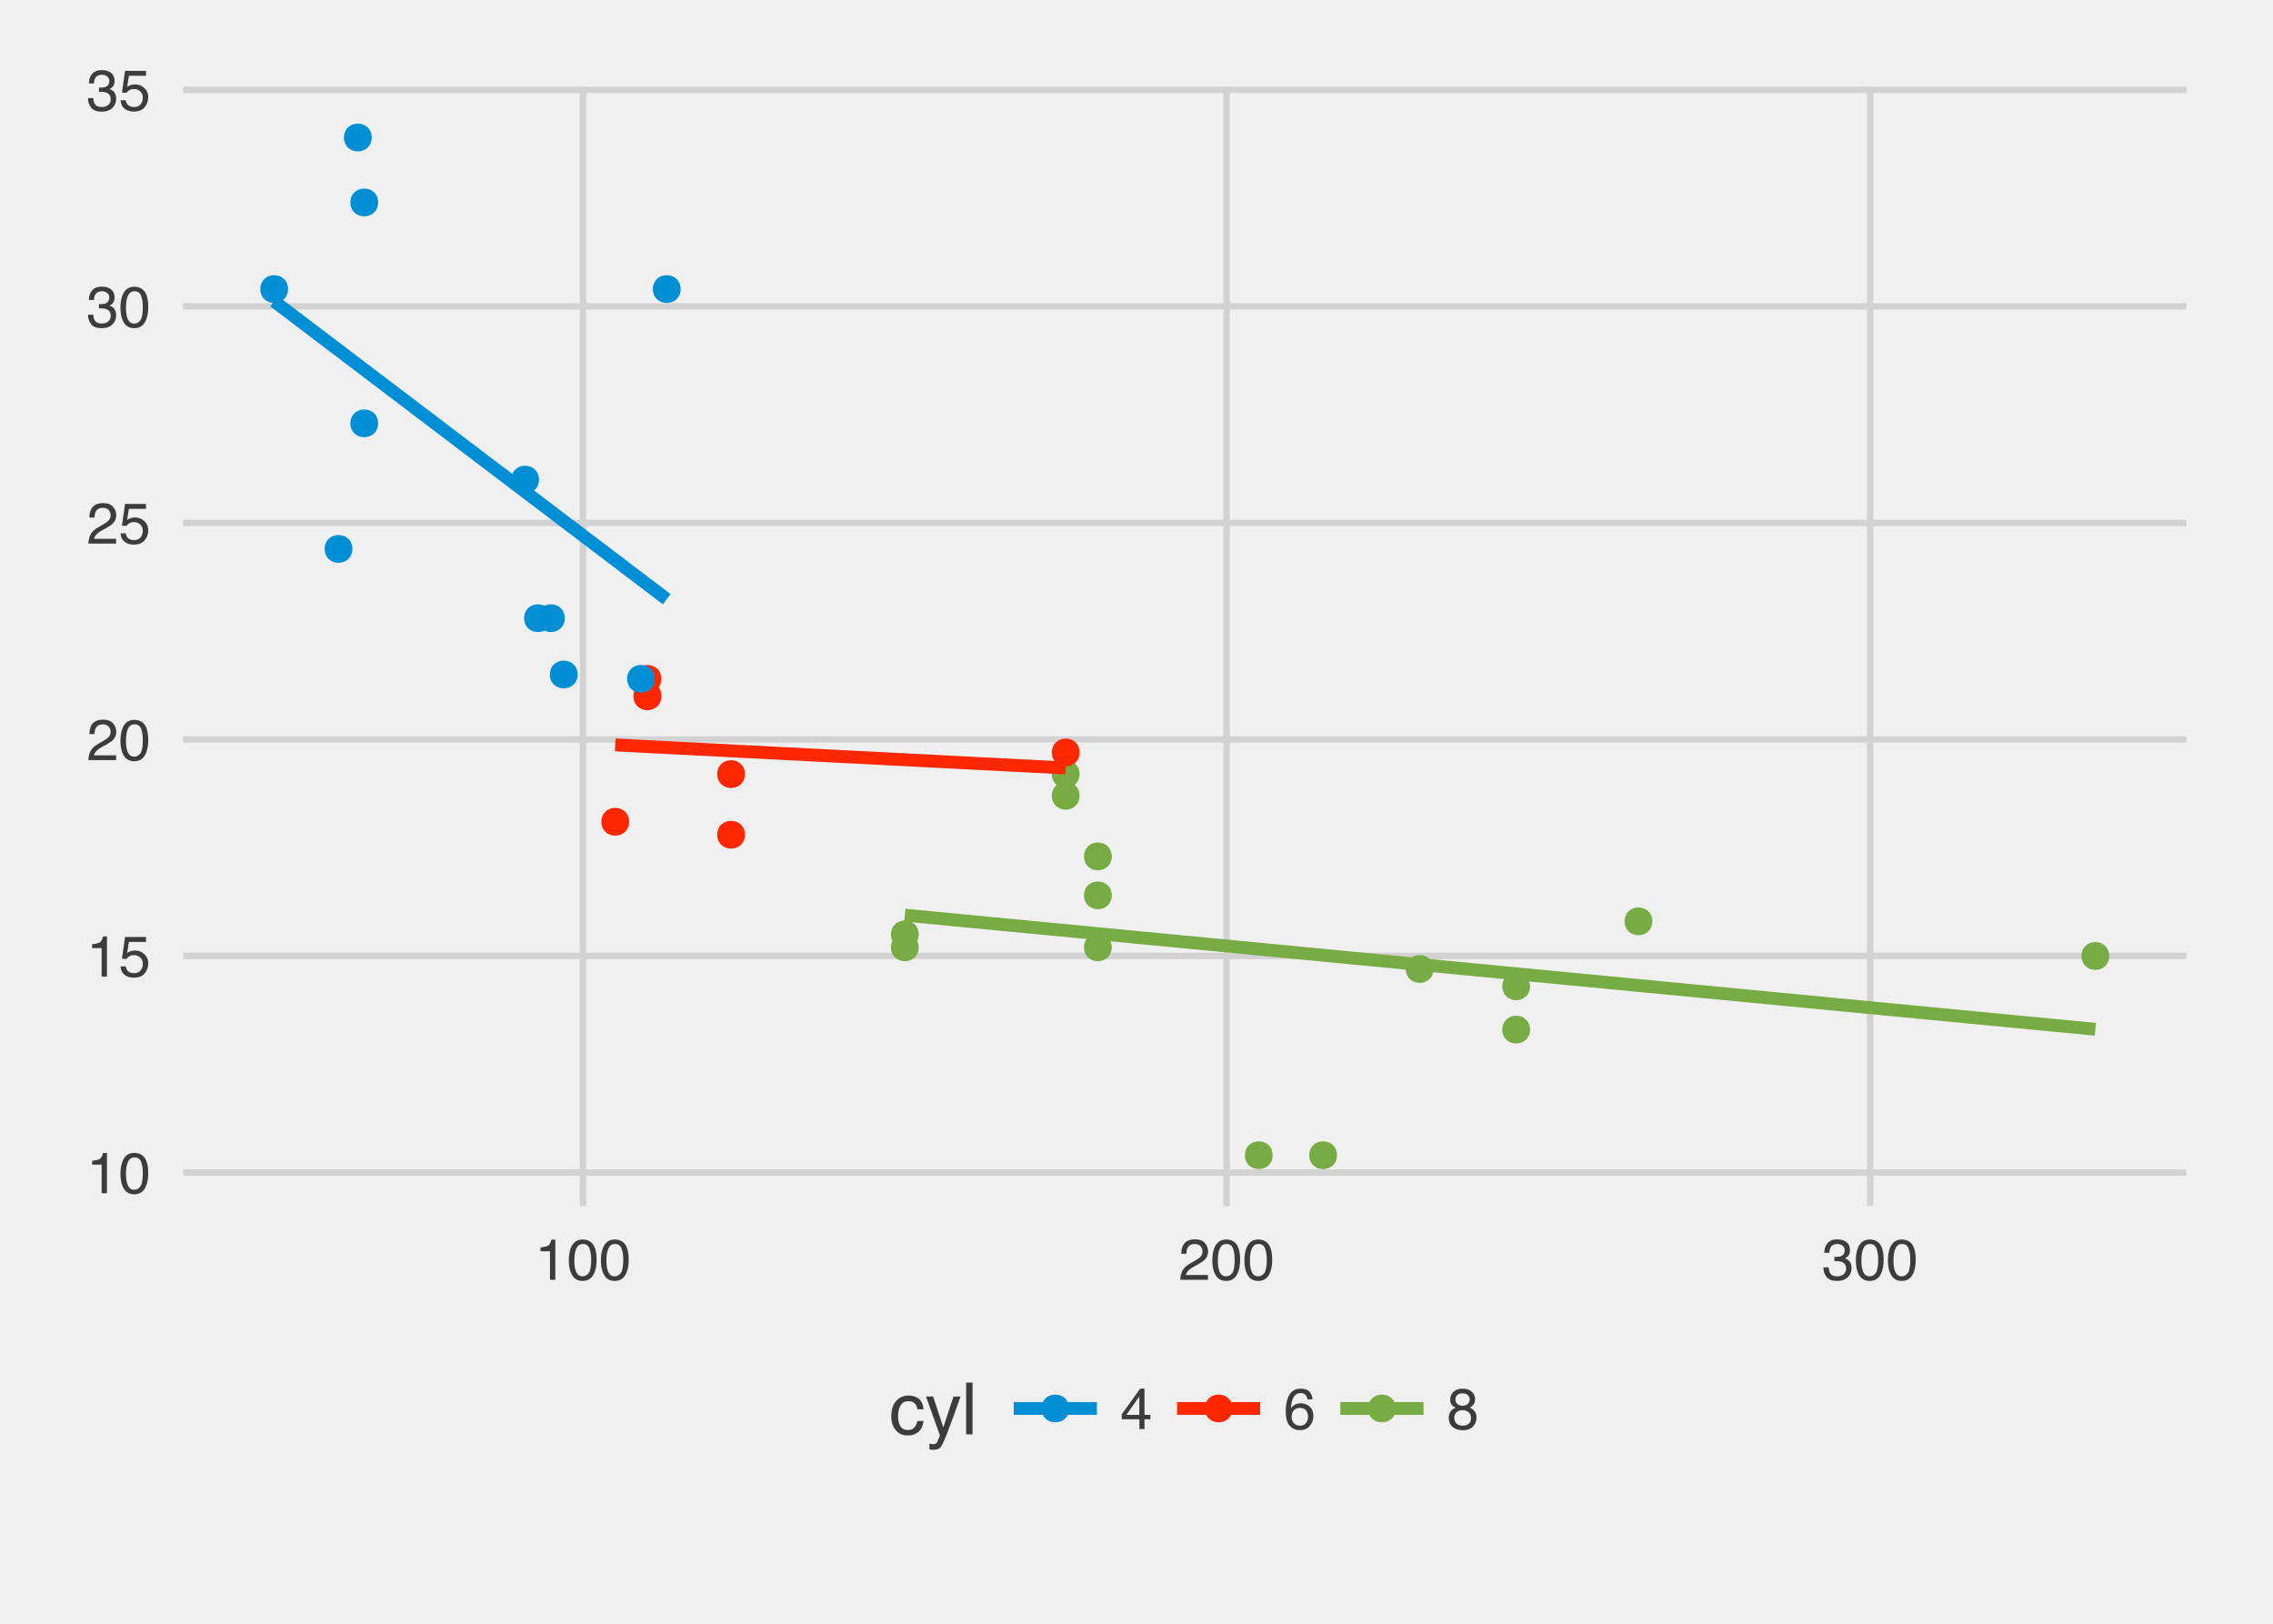 <?xml version="1.0" encoding="UTF-8"?>
<svg xmlns="http://www.w3.org/2000/svg" xmlns:xlink="http://www.w3.org/1999/xlink" width="378pt" height="270pt" viewBox="0 0 378 270" version="1.1">
<defs>
<g>
<symbol overflow="visible" id="glyph0-0">
<path style="stroke:none;" d="M 0.312 0 L 0.312 -6.875 L 5.766 -6.875 L 5.766 0 Z M 4.906 -0.859 L 4.906 -6.016 L 1.172 -6.016 L 1.172 -0.859 Z "/>
</symbol>
<symbol overflow="visible" id="glyph0-1">
<path style="stroke:none;" d="M 0.922 -4.75 L 0.922 -5.391 C 1.523 -5.453 1.945 -5.551 2.188 -5.688 C 2.426 -5.832 2.609 -6.164 2.734 -6.688 L 3.391 -6.688 L 3.391 0 L 2.5 0 L 2.5 -4.75 Z "/>
</symbol>
<symbol overflow="visible" id="glyph0-2">
<path style="stroke:none;" d="M 2.594 -6.703 C 3.457 -6.703 4.086 -6.348 4.484 -5.641 C 4.773 -5.086 4.922 -4.328 4.922 -3.359 C 4.922 -2.453 4.785 -1.695 4.516 -1.094 C 4.129 -0.238 3.488 0.188 2.594 0.188 C 1.781 0.188 1.18 -0.16 0.797 -0.859 C 0.461 -1.453 0.297 -2.238 0.297 -3.219 C 0.297 -3.977 0.395 -4.633 0.594 -5.188 C 0.957 -6.195 1.625 -6.703 2.594 -6.703 Z M 2.578 -0.578 C 3.016 -0.578 3.363 -0.77 3.625 -1.156 C 3.883 -1.551 4.016 -2.273 4.016 -3.328 C 4.016 -4.086 3.922 -4.711 3.734 -5.203 C 3.547 -5.703 3.18 -5.953 2.641 -5.953 C 2.148 -5.953 1.789 -5.719 1.562 -5.25 C 1.332 -4.781 1.219 -4.094 1.219 -3.188 C 1.219 -2.5 1.289 -1.945 1.438 -1.531 C 1.656 -0.895 2.035 -0.578 2.578 -0.578 Z "/>
</symbol>
<symbol overflow="visible" id="glyph0-3">
<path style="stroke:none;" d="M 1.188 -1.703 C 1.238 -1.223 1.461 -0.895 1.859 -0.719 C 2.055 -0.625 2.285 -0.578 2.547 -0.578 C 3.047 -0.578 3.414 -0.734 3.656 -1.047 C 3.895 -1.367 4.016 -1.723 4.016 -2.109 C 4.016 -2.578 3.867 -2.938 3.578 -3.188 C 3.297 -3.445 2.957 -3.578 2.562 -3.578 C 2.27 -3.578 2.02 -3.52 1.812 -3.406 C 1.602 -3.289 1.426 -3.133 1.281 -2.938 L 0.547 -2.984 L 1.062 -6.594 L 4.547 -6.594 L 4.547 -5.781 L 1.703 -5.781 L 1.406 -3.922 C 1.562 -4.035 1.711 -4.125 1.859 -4.188 C 2.109 -4.289 2.395 -4.344 2.719 -4.344 C 3.332 -4.344 3.852 -4.141 4.281 -3.734 C 4.707 -3.336 4.922 -2.836 4.922 -2.234 C 4.922 -1.598 4.723 -1.035 4.328 -0.547 C 3.941 -0.066 3.32 0.172 2.469 0.172 C 1.914 0.172 1.43 0.02 1.016 -0.281 C 0.598 -0.594 0.363 -1.066 0.312 -1.703 Z "/>
</symbol>
<symbol overflow="visible" id="glyph0-4">
<path style="stroke:none;" d="M 0.297 0 C 0.328 -0.57 0.445 -1.07 0.656 -1.5 C 0.863 -1.938 1.27 -2.328 1.875 -2.672 L 2.766 -3.188 C 3.172 -3.426 3.457 -3.629 3.625 -3.797 C 3.875 -4.055 4 -4.352 4 -4.688 C 4 -5.07 3.879 -5.379 3.641 -5.609 C 3.41 -5.836 3.102 -5.953 2.719 -5.953 C 2.133 -5.953 1.734 -5.734 1.516 -5.297 C 1.398 -5.066 1.336 -4.742 1.328 -4.328 L 0.469 -4.328 C 0.477 -4.91 0.582 -5.383 0.781 -5.75 C 1.145 -6.406 1.789 -6.734 2.719 -6.734 C 3.488 -6.734 4.051 -6.523 4.406 -6.109 C 4.758 -5.691 4.938 -5.227 4.938 -4.719 C 4.938 -4.188 4.75 -3.727 4.375 -3.344 C 4.156 -3.125 3.758 -2.852 3.188 -2.531 L 2.547 -2.188 C 2.242 -2.02 2.004 -1.859 1.828 -1.703 C 1.516 -1.43 1.316 -1.129 1.234 -0.797 L 4.906 -0.797 L 4.906 0 Z "/>
</symbol>
<symbol overflow="visible" id="glyph0-5">
<path style="stroke:none;" d="M 2.484 0.188 C 1.691 0.188 1.117 -0.031 0.766 -0.469 C 0.41 -0.906 0.234 -1.438 0.234 -2.062 L 1.109 -2.062 C 1.148 -1.625 1.234 -1.305 1.359 -1.109 C 1.578 -0.754 1.969 -0.578 2.531 -0.578 C 2.977 -0.578 3.336 -0.695 3.609 -0.938 C 3.879 -1.176 4.016 -1.484 4.016 -1.859 C 4.016 -2.316 3.867 -2.641 3.578 -2.828 C 3.297 -3.016 2.906 -3.109 2.406 -3.109 C 2.352 -3.109 2.297 -3.102 2.234 -3.094 C 2.18 -3.094 2.125 -3.094 2.062 -3.094 L 2.062 -3.844 C 2.145 -3.832 2.219 -3.82 2.281 -3.812 C 2.344 -3.812 2.406 -3.812 2.469 -3.812 C 2.789 -3.812 3.051 -3.863 3.25 -3.969 C 3.602 -4.145 3.781 -4.457 3.781 -4.906 C 3.781 -5.238 3.66 -5.492 3.422 -5.672 C 3.191 -5.859 2.914 -5.953 2.594 -5.953 C 2.031 -5.953 1.645 -5.766 1.438 -5.391 C 1.312 -5.18 1.242 -4.883 1.234 -4.5 L 0.391 -4.5 C 0.391 -5 0.492 -5.426 0.703 -5.781 C 1.047 -6.406 1.648 -6.719 2.516 -6.719 C 3.191 -6.719 3.719 -6.562 4.094 -6.25 C 4.469 -5.945 4.656 -5.508 4.656 -4.938 C 4.656 -4.52 4.547 -4.188 4.328 -3.938 C 4.191 -3.781 4.016 -3.656 3.797 -3.562 C 4.148 -3.469 4.426 -3.281 4.625 -3 C 4.82 -2.719 4.922 -2.379 4.922 -1.984 C 4.922 -1.348 4.707 -0.828 4.281 -0.422 C 3.863 -0.016 3.266 0.188 2.484 0.188 Z "/>
</symbol>
<symbol overflow="visible" id="glyph0-6">
<path style="stroke:none;" d="M 3.172 -2.375 L 3.172 -5.422 L 1.016 -2.375 Z M 3.188 0 L 3.188 -1.641 L 0.25 -1.641 L 0.25 -2.469 L 3.312 -6.734 L 4.031 -6.734 L 4.031 -2.375 L 5.016 -2.375 L 5.016 -1.641 L 4.031 -1.641 L 4.031 0 Z "/>
</symbol>
<symbol overflow="visible" id="glyph0-7">
<path style="stroke:none;" d="M 2.812 -6.734 C 3.562 -6.734 4.082 -6.535 4.375 -6.141 C 4.664 -5.754 4.812 -5.359 4.812 -4.953 L 3.984 -4.953 C 3.93 -5.211 3.852 -5.422 3.75 -5.578 C 3.539 -5.859 3.227 -6 2.812 -6 C 2.344 -6 1.969 -5.781 1.688 -5.344 C 1.414 -4.906 1.266 -4.281 1.234 -3.469 C 1.422 -3.75 1.664 -3.961 1.969 -4.109 C 2.227 -4.234 2.523 -4.297 2.859 -4.297 C 3.422 -4.297 3.91 -4.113 4.328 -3.75 C 4.742 -3.395 4.953 -2.863 4.953 -2.156 C 4.953 -1.539 4.754 -1 4.359 -0.531 C 3.961 -0.062 3.398 0.172 2.672 0.172 C 2.047 0.172 1.504 -0.062 1.047 -0.531 C 0.586 -1.008 0.359 -1.816 0.359 -2.953 C 0.359 -3.785 0.461 -4.488 0.672 -5.062 C 1.055 -6.176 1.77 -6.734 2.812 -6.734 Z M 2.75 -0.578 C 3.188 -0.578 3.516 -0.723 3.734 -1.016 C 3.961 -1.316 4.078 -1.672 4.078 -2.078 C 4.078 -2.422 3.977 -2.75 3.781 -3.062 C 3.582 -3.375 3.223 -3.531 2.703 -3.531 C 2.336 -3.531 2.02 -3.41 1.75 -3.172 C 1.477 -2.93 1.344 -2.566 1.344 -2.078 C 1.344 -1.648 1.461 -1.289 1.703 -1 C 1.953 -0.719 2.301 -0.578 2.75 -0.578 Z "/>
</symbol>
<symbol overflow="visible" id="glyph0-8">
<path style="stroke:none;" d="M 2.609 -3.891 C 2.984 -3.891 3.273 -3.992 3.484 -4.203 C 3.691 -4.41 3.797 -4.66 3.797 -4.953 C 3.797 -5.203 3.691 -5.43 3.484 -5.641 C 3.285 -5.848 2.984 -5.953 2.578 -5.953 C 2.172 -5.953 1.875 -5.848 1.688 -5.641 C 1.508 -5.43 1.422 -5.188 1.422 -4.906 C 1.422 -4.594 1.535 -4.344 1.766 -4.156 C 2.004 -3.977 2.285 -3.891 2.609 -3.891 Z M 2.656 -0.578 C 3.051 -0.578 3.375 -0.68 3.625 -0.891 C 3.883 -1.098 4.016 -1.414 4.016 -1.844 C 4.016 -2.27 3.879 -2.594 3.609 -2.812 C 3.348 -3.039 3.008 -3.156 2.594 -3.156 C 2.195 -3.156 1.867 -3.039 1.609 -2.812 C 1.359 -2.582 1.234 -2.266 1.234 -1.859 C 1.234 -1.516 1.348 -1.211 1.578 -0.953 C 1.816 -0.703 2.176 -0.578 2.656 -0.578 Z M 1.469 -3.578 C 1.227 -3.672 1.039 -3.785 0.906 -3.922 C 0.664 -4.172 0.547 -4.5 0.547 -4.906 C 0.547 -5.406 0.723 -5.832 1.078 -6.188 C 1.441 -6.551 1.957 -6.734 2.625 -6.734 C 3.27 -6.734 3.773 -6.562 4.141 -6.219 C 4.504 -5.875 4.688 -5.477 4.688 -5.031 C 4.688 -4.613 4.582 -4.273 4.375 -4.016 C 4.25 -3.867 4.062 -3.723 3.812 -3.578 C 4.094 -3.453 4.312 -3.305 4.469 -3.141 C 4.77 -2.828 4.922 -2.422 4.922 -1.922 C 4.922 -1.336 4.723 -0.836 4.328 -0.422 C 3.93 -0.016 3.367 0.188 2.641 0.188 C 1.984 0.188 1.43 0.008 0.984 -0.344 C 0.535 -0.695 0.312 -1.211 0.312 -1.891 C 0.312 -2.285 0.406 -2.625 0.594 -2.906 C 0.789 -3.195 1.082 -3.422 1.469 -3.578 Z "/>
</symbol>
<symbol overflow="visible" id="glyph1-0">
<path style="stroke:none;" d="M 0.391 0 L 0.391 -8.609 L 7.219 -8.609 L 7.219 0 Z M 6.141 -1.078 L 6.141 -7.531 L 1.469 -7.531 L 1.469 -1.078 Z "/>
</symbol>
<symbol overflow="visible" id="glyph1-1">
<path style="stroke:none;" d="M 3.188 -6.453 C 3.895 -6.453 4.469 -6.281 4.906 -5.938 C 5.352 -5.594 5.625 -5.004 5.719 -4.172 L 4.688 -4.172 C 4.625 -4.555 4.484 -4.875 4.266 -5.125 C 4.047 -5.383 3.688 -5.516 3.188 -5.516 C 2.52 -5.516 2.039 -5.188 1.75 -4.531 C 1.562 -4.102 1.469 -3.578 1.469 -2.953 C 1.469 -2.328 1.598 -1.797 1.859 -1.359 C 2.129 -0.93 2.551 -0.719 3.125 -0.719 C 3.562 -0.719 3.906 -0.852 4.156 -1.125 C 4.414 -1.395 4.594 -1.758 4.688 -2.219 L 5.719 -2.219 C 5.602 -1.383 5.312 -0.773 4.844 -0.391 C 4.375 -0.004 3.773 0.188 3.047 0.188 C 2.223 0.188 1.566 -0.113 1.078 -0.719 C 0.586 -1.32 0.344 -2.07 0.344 -2.969 C 0.344 -4.07 0.609 -4.926 1.141 -5.531 C 1.68 -6.145 2.363 -6.453 3.188 -6.453 Z M 3.031 -6.422 Z "/>
</symbol>
<symbol overflow="visible" id="glyph1-2">
<path style="stroke:none;" d="M 4.688 -6.281 L 5.859 -6.281 C 5.711 -5.875 5.383 -4.953 4.875 -3.516 C 4.488 -2.441 4.164 -1.566 3.906 -0.891 C 3.301 0.711 2.875 1.691 2.625 2.047 C 2.375 2.398 1.941 2.578 1.328 2.578 C 1.18 2.578 1.066 2.566 0.984 2.547 C 0.91 2.535 0.812 2.516 0.688 2.484 L 0.688 1.531 C 0.875 1.582 1.008 1.613 1.094 1.625 C 1.176 1.633 1.25 1.641 1.312 1.641 C 1.5 1.641 1.641 1.609 1.734 1.547 C 1.828 1.484 1.906 1.406 1.969 1.312 C 1.988 1.281 2.055 1.117 2.172 0.828 C 2.297 0.535 2.383 0.32 2.438 0.188 L 0.125 -6.281 L 1.312 -6.281 L 3 -1.172 Z M 3 -6.422 Z "/>
</symbol>
<symbol overflow="visible" id="glyph1-3">
<path style="stroke:none;" d="M 0.797 -8.609 L 1.859 -8.609 L 1.859 0 L 0.797 0 Z "/>
</symbol>
</g>
<clipPath id="clip1">
  <path d="M 30.449 14.398 L 364 14.398 L 364 201 L 30.449 201 Z "/>
</clipPath>
<clipPath id="clip2">
  <path d="M 30.449 194 L 364.598 194 L 364.598 196 L 30.449 196 Z "/>
</clipPath>
<clipPath id="clip3">
  <path d="M 30.449 158 L 364.598 158 L 364.598 160 L 30.449 160 Z "/>
</clipPath>
<clipPath id="clip4">
  <path d="M 30.449 122 L 364.598 122 L 364.598 124 L 30.449 124 Z "/>
</clipPath>
<clipPath id="clip5">
  <path d="M 30.449 86 L 364.598 86 L 364.598 88 L 30.449 88 Z "/>
</clipPath>
<clipPath id="clip6">
  <path d="M 30.449 50 L 364.598 50 L 364.598 52 L 30.449 52 Z "/>
</clipPath>
<clipPath id="clip7">
  <path d="M 30.449 14.398 L 364.598 14.398 L 364.598 16 L 30.449 16 Z "/>
</clipPath>
<clipPath id="clip8">
  <path d="M 96 14.398 L 98 14.398 L 98 201.551 L 96 201.551 Z "/>
</clipPath>
<clipPath id="clip9">
  <path d="M 203 14.398 L 205 14.398 L 205 201.551 L 203 201.551 Z "/>
</clipPath>
<clipPath id="clip10">
  <path d="M 310 14.398 L 312 14.398 L 312 201.551 L 310 201.551 Z "/>
</clipPath>
</defs>
<g id="surface66">
<rect x="0" y="0" width="378" height="270" style="fill:rgb(100%,100%,100%);fill-opacity:1;stroke:none;"/>
<rect x="0" y="0" width="378" height="270" style="fill:rgb(94.118%,94.118%,94.118%);fill-opacity:1;stroke:none;"/>
<g clip-path="url(#clip1)" clip-rule="nonzero">
<path style=" stroke:none;fill-rule:nonzero;fill:rgb(94.118%,94.118%,94.118%);fill-opacity:1;" d="M 30.449 200.555 L 363.598 200.555 L 363.598 14.402 L 30.449 14.402 Z "/>
</g>
<g clip-path="url(#clip2)" clip-rule="nonzero">
<path style="fill:none;stroke-width:1.067;stroke-linecap:butt;stroke-linejoin:round;stroke:rgb(82.353%,82.353%,82.353%);stroke-opacity:1;stroke-miterlimit:10;" d="M 30.449 194.973 L 363.602 194.973 "/>
</g>
<g clip-path="url(#clip3)" clip-rule="nonzero">
<path style="fill:none;stroke-width:1.067;stroke-linecap:butt;stroke-linejoin:round;stroke:rgb(82.353%,82.353%,82.353%);stroke-opacity:1;stroke-miterlimit:10;" d="M 30.449 158.965 L 363.602 158.965 "/>
</g>
<g clip-path="url(#clip4)" clip-rule="nonzero">
<path style="fill:none;stroke-width:1.067;stroke-linecap:butt;stroke-linejoin:round;stroke:rgb(82.353%,82.353%,82.353%);stroke-opacity:1;stroke-miterlimit:10;" d="M 30.449 122.961 L 363.602 122.961 "/>
</g>
<g clip-path="url(#clip5)" clip-rule="nonzero">
<path style="fill:none;stroke-width:1.067;stroke-linecap:butt;stroke-linejoin:round;stroke:rgb(82.353%,82.353%,82.353%);stroke-opacity:1;stroke-miterlimit:10;" d="M 30.449 86.953 L 363.602 86.953 "/>
</g>
<g clip-path="url(#clip6)" clip-rule="nonzero">
<path style="fill:none;stroke-width:1.067;stroke-linecap:butt;stroke-linejoin:round;stroke:rgb(82.353%,82.353%,82.353%);stroke-opacity:1;stroke-miterlimit:10;" d="M 30.449 50.945 L 363.602 50.945 "/>
</g>
<g clip-path="url(#clip7)" clip-rule="nonzero">
<path style="fill:none;stroke-width:1.067;stroke-linecap:butt;stroke-linejoin:round;stroke:rgb(82.353%,82.353%,82.353%);stroke-opacity:1;stroke-miterlimit:10;" d="M 30.449 14.941 L 363.602 14.941 "/>
</g>
<g clip-path="url(#clip8)" clip-rule="nonzero">
<path style="fill:none;stroke-width:1.067;stroke-linecap:butt;stroke-linejoin:round;stroke:rgb(82.353%,82.353%,82.353%);stroke-opacity:1;stroke-miterlimit:10;" d="M 96.965 200.555 L 96.965 14.398 "/>
</g>
<g clip-path="url(#clip9)" clip-rule="nonzero">
<path style="fill:none;stroke-width:1.067;stroke-linecap:butt;stroke-linejoin:round;stroke:rgb(82.353%,82.353%,82.353%);stroke-opacity:1;stroke-miterlimit:10;" d="M 203.98 200.555 L 203.98 14.398 "/>
</g>
<g clip-path="url(#clip10)" clip-rule="nonzero">
<path style="fill:none;stroke-width:1.067;stroke-linecap:butt;stroke-linejoin:round;stroke:rgb(82.353%,82.353%,82.353%);stroke-opacity:1;stroke-miterlimit:10;" d="M 311 200.555 L 311 14.398 "/>
</g>
<path style="fill-rule:nonzero;fill:rgb(100%,15.294%,0%);fill-opacity:1;stroke-width:0.709;stroke-linecap:round;stroke-linejoin:round;stroke:rgb(100%,15.294%,0%);stroke-opacity:1;stroke-miterlimit:10;" d="M 109.621 115.758 C 109.621 118.363 105.711 118.363 105.711 115.758 C 105.711 113.152 109.621 113.152 109.621 115.758 "/>
<path style="fill-rule:nonzero;fill:rgb(100%,15.294%,0%);fill-opacity:1;stroke-width:0.709;stroke-linecap:round;stroke-linejoin:round;stroke:rgb(100%,15.294%,0%);stroke-opacity:1;stroke-miterlimit:10;" d="M 109.621 115.758 C 109.621 118.363 105.711 118.363 105.711 115.758 C 105.711 113.152 109.621 113.152 109.621 115.758 "/>
<path style="fill-rule:nonzero;fill:rgb(0%,56.078%,83.529%);fill-opacity:1;stroke-width:0.709;stroke-linecap:round;stroke-linejoin:round;stroke:rgb(0%,56.078%,83.529%);stroke-opacity:1;stroke-miterlimit:10;" d="M 91.426 102.797 C 91.426 105.402 87.516 105.402 87.516 102.797 C 87.516 100.188 91.426 100.188 91.426 102.797 "/>
<path style="fill-rule:nonzero;fill:rgb(100%,15.294%,0%);fill-opacity:1;stroke-width:0.709;stroke-linecap:round;stroke-linejoin:round;stroke:rgb(100%,15.294%,0%);stroke-opacity:1;stroke-miterlimit:10;" d="M 109.621 112.879 C 109.621 115.484 105.711 115.484 105.711 112.879 C 105.711 110.27 109.621 110.27 109.621 112.879 "/>
<path style="fill-rule:nonzero;fill:rgb(46.667%,67.059%,26.275%);fill-opacity:1;stroke-width:0.709;stroke-linecap:round;stroke-linejoin:round;stroke:rgb(46.667%,67.059%,26.275%);stroke-opacity:1;stroke-miterlimit:10;" d="M 179.184 132.32 C 179.184 134.926 175.273 134.926 175.273 132.32 C 175.273 129.715 179.184 129.715 179.184 132.32 "/>
<path style="fill-rule:nonzero;fill:rgb(100%,15.294%,0%);fill-opacity:1;stroke-width:0.709;stroke-linecap:round;stroke-linejoin:round;stroke:rgb(100%,15.294%,0%);stroke-opacity:1;stroke-miterlimit:10;" d="M 104.27 136.641 C 104.27 139.25 100.359 139.25 100.359 136.641 C 100.359 134.035 104.27 134.035 104.27 136.641 "/>
<path style="fill-rule:nonzero;fill:rgb(46.667%,67.059%,26.275%);fill-opacity:1;stroke-width:0.709;stroke-linecap:round;stroke-linejoin:round;stroke:rgb(46.667%,67.059%,26.275%);stroke-opacity:1;stroke-miterlimit:10;" d="M 254.094 164.008 C 254.094 166.613 250.184 166.613 250.184 164.008 C 250.184 161.402 254.094 161.402 254.094 164.008 "/>
<path style="fill-rule:nonzero;fill:rgb(0%,56.078%,83.529%);fill-opacity:1;stroke-width:0.709;stroke-linecap:round;stroke-linejoin:round;stroke:rgb(0%,56.078%,83.529%);stroke-opacity:1;stroke-miterlimit:10;" d="M 58.25 91.273 C 58.25 93.879 54.34 93.879 54.34 91.273 C 54.34 88.668 58.25 88.668 58.25 91.273 "/>
<path style="fill-rule:nonzero;fill:rgb(0%,56.078%,83.529%);fill-opacity:1;stroke-width:0.709;stroke-linecap:round;stroke-linejoin:round;stroke:rgb(0%,56.078%,83.529%);stroke-opacity:1;stroke-miterlimit:10;" d="M 93.566 102.797 C 93.566 105.402 89.656 105.402 89.656 102.797 C 89.656 100.188 93.566 100.188 93.566 102.797 "/>
<path style="fill-rule:nonzero;fill:rgb(100%,15.294%,0%);fill-opacity:1;stroke-width:0.709;stroke-linecap:round;stroke-linejoin:round;stroke:rgb(100%,15.294%,0%);stroke-opacity:1;stroke-miterlimit:10;" d="M 123.531 128.719 C 123.531 131.328 119.621 131.328 119.621 128.719 C 119.621 126.113 123.531 126.113 123.531 128.719 "/>
<path style="fill-rule:nonzero;fill:rgb(100%,15.294%,0%);fill-opacity:1;stroke-width:0.709;stroke-linecap:round;stroke-linejoin:round;stroke:rgb(100%,15.294%,0%);stroke-opacity:1;stroke-miterlimit:10;" d="M 123.531 138.801 C 123.531 141.41 119.621 141.41 119.621 138.801 C 119.621 136.195 123.531 136.195 123.531 138.801 "/>
<path style="fill-rule:nonzero;fill:rgb(46.667%,67.059%,26.275%);fill-opacity:1;stroke-width:0.709;stroke-linecap:round;stroke-linejoin:round;stroke:rgb(46.667%,67.059%,26.275%);stroke-opacity:1;stroke-miterlimit:10;" d="M 184.531 148.883 C 184.531 151.492 180.625 151.492 180.625 148.883 C 180.625 146.277 184.531 146.277 184.531 148.883 "/>
<path style="fill-rule:nonzero;fill:rgb(46.667%,67.059%,26.275%);fill-opacity:1;stroke-width:0.709;stroke-linecap:round;stroke-linejoin:round;stroke:rgb(46.667%,67.059%,26.275%);stroke-opacity:1;stroke-miterlimit:10;" d="M 184.531 142.402 C 184.531 145.008 180.625 145.008 180.625 142.402 C 180.625 139.797 184.531 139.797 184.531 142.402 "/>
<path style="fill-rule:nonzero;fill:rgb(46.667%,67.059%,26.275%);fill-opacity:1;stroke-width:0.709;stroke-linecap:round;stroke-linejoin:round;stroke:rgb(46.667%,67.059%,26.275%);stroke-opacity:1;stroke-miterlimit:10;" d="M 184.531 157.527 C 184.531 160.133 180.625 160.133 180.625 157.527 C 180.625 154.918 184.531 154.918 184.531 157.527 "/>
<path style="fill-rule:nonzero;fill:rgb(46.667%,67.059%,26.275%);fill-opacity:1;stroke-width:0.709;stroke-linecap:round;stroke-linejoin:round;stroke:rgb(46.667%,67.059%,26.275%);stroke-opacity:1;stroke-miterlimit:10;" d="M 211.289 192.094 C 211.289 194.699 207.379 194.699 207.379 192.094 C 207.379 189.484 211.289 189.484 211.289 192.094 "/>
<path style="fill-rule:nonzero;fill:rgb(46.667%,67.059%,26.275%);fill-opacity:1;stroke-width:0.709;stroke-linecap:round;stroke-linejoin:round;stroke:rgb(46.667%,67.059%,26.275%);stroke-opacity:1;stroke-miterlimit:10;" d="M 221.988 192.094 C 221.988 194.699 218.078 194.699 218.078 192.094 C 218.078 189.484 221.988 189.484 221.988 192.094 "/>
<path style="fill-rule:nonzero;fill:rgb(46.667%,67.059%,26.275%);fill-opacity:1;stroke-width:0.709;stroke-linecap:round;stroke-linejoin:round;stroke:rgb(46.667%,67.059%,26.275%);stroke-opacity:1;stroke-miterlimit:10;" d="M 238.043 161.125 C 238.043 163.734 234.133 163.734 234.133 161.125 C 234.133 158.52 238.043 158.52 238.043 161.125 "/>
<path style="fill-rule:nonzero;fill:rgb(0%,56.078%,83.529%);fill-opacity:1;stroke-width:0.709;stroke-linecap:round;stroke-linejoin:round;stroke:rgb(0%,56.078%,83.529%);stroke-opacity:1;stroke-miterlimit:10;" d="M 62.531 33.664 C 62.531 36.27 58.621 36.27 58.621 33.664 C 58.621 31.059 62.531 31.059 62.531 33.664 "/>
<path style="fill-rule:nonzero;fill:rgb(0%,56.078%,83.529%);fill-opacity:1;stroke-width:0.709;stroke-linecap:round;stroke-linejoin:round;stroke:rgb(0%,56.078%,83.529%);stroke-opacity:1;stroke-miterlimit:10;" d="M 47.551 48.066 C 47.551 50.672 43.641 50.672 43.641 48.066 C 43.641 45.461 47.551 45.461 47.551 48.066 "/>
<path style="fill-rule:nonzero;fill:rgb(0%,56.078%,83.529%);fill-opacity:1;stroke-width:0.709;stroke-linecap:round;stroke-linejoin:round;stroke:rgb(0%,56.078%,83.529%);stroke-opacity:1;stroke-miterlimit:10;" d="M 61.461 22.863 C 61.461 25.469 57.551 25.469 57.551 22.863 C 57.551 20.254 61.461 20.254 61.461 22.863 "/>
<path style="fill-rule:nonzero;fill:rgb(0%,56.078%,83.529%);fill-opacity:1;stroke-width:0.709;stroke-linecap:round;stroke-linejoin:round;stroke:rgb(0%,56.078%,83.529%);stroke-opacity:1;stroke-miterlimit:10;" d="M 95.707 112.156 C 95.707 114.766 91.797 114.766 91.797 112.156 C 91.797 109.551 95.707 109.551 95.707 112.156 "/>
<path style="fill-rule:nonzero;fill:rgb(46.667%,67.059%,26.275%);fill-opacity:1;stroke-width:0.709;stroke-linecap:round;stroke-linejoin:round;stroke:rgb(46.667%,67.059%,26.275%);stroke-opacity:1;stroke-miterlimit:10;" d="M 152.426 155.367 C 152.426 157.973 148.52 157.973 148.52 155.367 C 148.52 152.758 152.426 152.758 152.426 155.367 "/>
<path style="fill-rule:nonzero;fill:rgb(46.667%,67.059%,26.275%);fill-opacity:1;stroke-width:0.709;stroke-linecap:round;stroke-linejoin:round;stroke:rgb(46.667%,67.059%,26.275%);stroke-opacity:1;stroke-miterlimit:10;" d="M 152.426 157.527 C 152.426 160.133 148.52 160.133 148.52 157.527 C 148.52 154.918 152.426 154.918 152.426 157.527 "/>
<path style="fill-rule:nonzero;fill:rgb(46.667%,67.059%,26.275%);fill-opacity:1;stroke-width:0.709;stroke-linecap:round;stroke-linejoin:round;stroke:rgb(46.667%,67.059%,26.275%);stroke-opacity:1;stroke-miterlimit:10;" d="M 254.094 171.207 C 254.094 173.816 250.184 173.816 250.184 171.207 C 250.184 168.602 254.094 168.602 254.094 171.207 "/>
<path style="fill-rule:nonzero;fill:rgb(46.667%,67.059%,26.275%);fill-opacity:1;stroke-width:0.709;stroke-linecap:round;stroke-linejoin:round;stroke:rgb(46.667%,67.059%,26.275%);stroke-opacity:1;stroke-miterlimit:10;" d="M 179.184 128.719 C 179.184 131.328 175.273 131.328 175.273 128.719 C 175.273 126.113 179.184 126.113 179.184 128.719 "/>
<path style="fill-rule:nonzero;fill:rgb(0%,56.078%,83.529%);fill-opacity:1;stroke-width:0.709;stroke-linecap:round;stroke-linejoin:round;stroke:rgb(0%,56.078%,83.529%);stroke-opacity:1;stroke-miterlimit:10;" d="M 62.531 70.391 C 62.531 72.996 58.621 72.996 58.621 70.391 C 58.621 67.785 62.531 67.785 62.531 70.391 "/>
<path style="fill-rule:nonzero;fill:rgb(0%,56.078%,83.529%);fill-opacity:1;stroke-width:0.709;stroke-linecap:round;stroke-linejoin:round;stroke:rgb(0%,56.078%,83.529%);stroke-opacity:1;stroke-miterlimit:10;" d="M 89.285 79.75 C 89.285 82.359 85.375 82.359 85.375 79.75 C 85.375 77.145 89.285 77.145 89.285 79.75 "/>
<path style="fill-rule:nonzero;fill:rgb(0%,56.078%,83.529%);fill-opacity:1;stroke-width:0.709;stroke-linecap:round;stroke-linejoin:round;stroke:rgb(0%,56.078%,83.529%);stroke-opacity:1;stroke-miterlimit:10;" d="M 112.832 48.066 C 112.832 50.672 108.922 50.672 108.922 48.066 C 108.922 45.461 112.832 45.461 112.832 48.066 "/>
<path style="fill-rule:nonzero;fill:rgb(46.667%,67.059%,26.275%);fill-opacity:1;stroke-width:0.709;stroke-linecap:round;stroke-linejoin:round;stroke:rgb(46.667%,67.059%,26.275%);stroke-opacity:1;stroke-miterlimit:10;" d="M 274.43 153.203 C 274.43 155.812 270.52 155.812 270.52 153.203 C 270.52 150.598 274.43 150.598 274.43 153.203 "/>
<path style="fill-rule:nonzero;fill:rgb(100%,15.294%,0%);fill-opacity:1;stroke-width:0.709;stroke-linecap:round;stroke-linejoin:round;stroke:rgb(100%,15.294%,0%);stroke-opacity:1;stroke-miterlimit:10;" d="M 179.184 125.121 C 179.184 127.727 175.273 127.727 175.273 125.121 C 175.273 122.512 179.184 122.512 179.184 125.121 "/>
<path style="fill-rule:nonzero;fill:rgb(46.667%,67.059%,26.275%);fill-opacity:1;stroke-width:0.709;stroke-linecap:round;stroke-linejoin:round;stroke:rgb(46.667%,67.059%,26.275%);stroke-opacity:1;stroke-miterlimit:10;" d="M 350.41 158.965 C 350.41 161.574 346.504 161.574 346.504 158.965 C 346.504 156.359 350.41 156.359 350.41 158.965 "/>
<path style="fill-rule:nonzero;fill:rgb(0%,56.078%,83.529%);fill-opacity:1;stroke-width:0.709;stroke-linecap:round;stroke-linejoin:round;stroke:rgb(0%,56.078%,83.529%);stroke-opacity:1;stroke-miterlimit:10;" d="M 108.551 112.879 C 108.551 115.484 104.641 115.484 104.641 112.879 C 104.641 110.27 108.551 110.27 108.551 112.879 "/>
<path style="fill:none;stroke-width:2.134;stroke-linecap:butt;stroke-linejoin:round;stroke:rgb(0%,56.078%,83.529%);stroke-opacity:1;stroke-miterlimit:1;" d="M 45.594 50.094 L 46.422 50.719 L 47.246 51.348 L 48.074 51.973 L 48.898 52.602 L 49.727 53.227 L 50.551 53.855 L 51.379 54.48 L 52.203 55.109 L 53.031 55.734 L 53.859 56.363 L 54.684 56.988 L 55.512 57.617 L 56.336 58.242 L 57.164 58.871 L 57.988 59.5 L 58.816 60.125 L 59.641 60.754 L 60.469 61.379 L 61.293 62.008 L 62.121 62.633 L 62.949 63.262 L 63.773 63.887 L 64.602 64.516 L 65.426 65.141 L 66.254 65.77 L 67.078 66.395 L 67.906 67.023 L 68.73 67.652 L 69.559 68.277 L 70.383 68.906 L 71.211 69.531 L 72.039 70.16 L 72.863 70.785 L 73.691 71.414 L 74.516 72.039 L 75.344 72.668 L 76.168 73.293 L 76.996 73.922 L 77.82 74.547 L 78.648 75.176 L 79.473 75.801 L 81.129 77.059 L 81.953 77.684 L 82.781 78.312 L 83.605 78.938 L 84.434 79.566 L 85.258 80.191 L 86.086 80.82 L 86.91 81.445 L 87.738 82.074 L 88.562 82.699 L 89.391 83.328 L 90.219 83.953 L 91.043 84.582 L 91.871 85.207 L 92.695 85.836 L 93.523 86.465 L 94.348 87.09 L 95.176 87.719 L 96 88.344 L 96.828 88.973 L 97.652 89.598 L 98.48 90.227 L 99.309 90.852 L 100.133 91.48 L 100.961 92.105 L 101.785 92.734 L 102.613 93.359 L 103.438 93.988 L 104.266 94.617 L 105.09 95.242 L 105.918 95.871 L 106.742 96.496 L 107.57 97.125 L 108.395 97.75 L 109.223 98.379 L 110.051 99.004 L 110.875 99.633 "/>
<path style="fill:none;stroke-width:2.134;stroke-linecap:butt;stroke-linejoin:round;stroke:rgb(100%,15.294%,0%);stroke-opacity:1;stroke-miterlimit:1;" d="M 102.312 123.863 L 103.262 123.91 L 104.211 123.961 L 105.16 124.008 L 106.105 124.059 L 107.055 124.105 L 108.004 124.156 L 108.953 124.203 L 109.898 124.254 L 111.797 124.348 L 112.746 124.398 L 113.691 124.445 L 114.641 124.496 L 115.59 124.543 L 116.539 124.594 L 117.484 124.641 L 118.434 124.688 L 119.383 124.738 L 120.332 124.785 L 121.281 124.836 L 122.227 124.883 L 123.176 124.934 L 124.125 124.98 L 125.074 125.031 L 126.02 125.078 L 126.969 125.125 L 127.918 125.176 L 128.867 125.223 L 129.812 125.273 L 130.762 125.32 L 131.711 125.371 L 132.66 125.418 L 133.605 125.465 L 134.555 125.516 L 135.504 125.562 L 136.453 125.613 L 137.398 125.66 L 138.348 125.711 L 139.297 125.758 L 140.246 125.809 L 141.191 125.855 L 142.141 125.902 L 143.09 125.953 L 144.039 126 L 144.984 126.051 L 145.934 126.098 L 146.883 126.148 L 147.832 126.195 L 148.777 126.242 L 149.727 126.293 L 150.676 126.34 L 151.625 126.391 L 152.57 126.438 L 153.52 126.488 L 155.418 126.582 L 156.363 126.633 L 157.312 126.68 L 158.262 126.73 L 159.211 126.777 L 160.16 126.828 L 161.105 126.875 L 162.055 126.926 L 163.953 127.02 L 164.898 127.07 L 165.848 127.117 L 166.797 127.168 L 167.746 127.215 L 168.691 127.266 L 170.59 127.359 L 171.539 127.41 L 172.484 127.457 L 173.434 127.508 L 174.383 127.555 L 175.332 127.605 L 176.277 127.652 L 177.227 127.703 "/>
<path style="fill:none;stroke-width:2.134;stroke-linecap:butt;stroke-linejoin:round;stroke:rgb(46.667%,67.059%,26.275%);stroke-opacity:1;stroke-miterlimit:1;" d="M 150.473 152.172 L 152.98 152.41 L 155.484 152.652 L 157.992 152.891 L 160.496 153.133 L 163.004 153.371 L 165.508 153.613 L 168.016 153.852 L 170.52 154.094 L 173.027 154.332 L 175.535 154.574 L 178.039 154.812 L 180.547 155.055 L 183.051 155.293 L 185.559 155.535 L 188.062 155.773 L 190.57 156.016 L 193.078 156.254 L 195.582 156.496 L 198.09 156.734 L 200.594 156.977 L 203.102 157.215 L 205.605 157.457 L 208.113 157.695 L 210.621 157.938 L 213.125 158.176 L 215.633 158.418 L 218.137 158.656 L 220.645 158.898 L 223.148 159.137 L 225.656 159.379 L 228.164 159.617 L 230.668 159.859 L 233.176 160.098 L 235.68 160.34 L 238.188 160.578 L 240.691 160.82 L 243.199 161.059 L 245.707 161.301 L 248.211 161.539 L 250.719 161.781 L 253.223 162.02 L 255.73 162.262 L 258.234 162.5 L 260.742 162.742 L 263.25 162.98 L 265.754 163.223 L 268.262 163.461 L 270.766 163.703 L 273.273 163.941 L 275.777 164.184 L 278.285 164.422 L 280.793 164.664 L 283.297 164.902 L 285.805 165.145 L 288.309 165.383 L 290.816 165.625 L 293.32 165.863 L 295.828 166.105 L 298.336 166.344 L 300.84 166.586 L 303.348 166.824 L 305.852 167.066 L 308.359 167.305 L 310.863 167.547 L 313.371 167.785 L 315.879 168.027 L 318.383 168.266 L 320.891 168.508 L 323.395 168.746 L 325.902 168.988 L 328.406 169.227 L 330.914 169.469 L 333.422 169.707 L 335.926 169.949 L 338.434 170.188 L 340.938 170.43 L 343.445 170.668 L 345.949 170.906 L 348.457 171.148 "/>
<g style="fill:rgb(23.529%,23.529%,23.529%);fill-opacity:1;">
  <use xlink:href="#glyph0-1" x="14.398" y="198.41"/>
  <use xlink:href="#glyph0-2" x="19.734" y="198.41"/>
</g>
<g style="fill:rgb(23.529%,23.529%,23.529%);fill-opacity:1;">
  <use xlink:href="#glyph0-1" x="14.398" y="162.402"/>
  <use xlink:href="#glyph0-3" x="19.734" y="162.402"/>
</g>
<g style="fill:rgb(23.529%,23.529%,23.529%);fill-opacity:1;">
  <use xlink:href="#glyph0-4" x="14.398" y="126.398"/>
  <use xlink:href="#glyph0-2" x="19.734" y="126.398"/>
</g>
<g style="fill:rgb(23.529%,23.529%,23.529%);fill-opacity:1;">
  <use xlink:href="#glyph0-4" x="14.398" y="90.391"/>
  <use xlink:href="#glyph0-3" x="19.734" y="90.391"/>
</g>
<g style="fill:rgb(23.529%,23.529%,23.529%);fill-opacity:1;">
  <use xlink:href="#glyph0-5" x="14.398" y="54.383"/>
  <use xlink:href="#glyph0-2" x="19.734" y="54.383"/>
</g>
<g style="fill:rgb(23.529%,23.529%,23.529%);fill-opacity:1;">
  <use xlink:href="#glyph0-5" x="14.398" y="18.379"/>
  <use xlink:href="#glyph0-3" x="19.734" y="18.379"/>
</g>
<g style="fill:rgb(23.529%,23.529%,23.529%);fill-opacity:1;">
  <use xlink:href="#glyph0-1" x="88.961" y="212.809"/>
  <use xlink:href="#glyph0-2" x="94.297" y="212.809"/>
  <use xlink:href="#glyph0-2" x="99.632" y="212.809"/>
</g>
<g style="fill:rgb(23.529%,23.529%,23.529%);fill-opacity:1;">
  <use xlink:href="#glyph0-4" x="195.977" y="212.809"/>
  <use xlink:href="#glyph0-2" x="201.312" y="212.809"/>
  <use xlink:href="#glyph0-2" x="206.648" y="212.809"/>
</g>
<g style="fill:rgb(23.529%,23.529%,23.529%);fill-opacity:1;">
  <use xlink:href="#glyph0-5" x="302.996" y="212.809"/>
  <use xlink:href="#glyph0-2" x="308.332" y="212.809"/>
  <use xlink:href="#glyph0-2" x="313.667" y="212.809"/>
</g>
<path style=" stroke:none;fill-rule:nonzero;fill:rgb(94.118%,94.118%,94.118%);fill-opacity:1;" d="M 143.621 247.098 L 250.43 247.098 L 250.43 221.312 L 143.621 221.312 Z "/>
<g style="fill:rgb(23.529%,23.529%,23.529%);fill-opacity:1;">
  <use xlink:href="#glyph1-1" x="147.875" y="238.508"/>
  <use xlink:href="#glyph1-2" x="153.875" y="238.508"/>
  <use xlink:href="#glyph1-3" x="159.875" y="238.508"/>
</g>
<path style=" stroke:none;fill-rule:nonzero;fill:rgb(94.118%,94.118%,94.118%);fill-opacity:1;" d="M 166.859 242.844 L 184.141 242.844 L 184.141 225.562 L 166.859 225.562 Z "/>
<path style="fill-rule:nonzero;fill:rgb(0%,56.078%,83.529%);fill-opacity:1;stroke-width:0.709;stroke-linecap:round;stroke-linejoin:round;stroke:rgb(0%,56.078%,83.529%);stroke-opacity:1;stroke-miterlimit:10;" d="M 177.453 234.203 C 177.453 236.809 173.543 236.809 173.543 234.203 C 173.543 231.598 177.453 231.598 177.453 234.203 "/>
<path style="fill:none;stroke-width:2.134;stroke-linecap:butt;stroke-linejoin:round;stroke:rgb(0%,56.078%,83.529%);stroke-opacity:1;stroke-miterlimit:10;" d="M 168.586 234.203 L 182.41 234.203 "/>
<path style=" stroke:none;fill-rule:nonzero;fill:rgb(94.118%,94.118%,94.118%);fill-opacity:1;" d="M 194.016 242.844 L 211.297 242.844 L 211.297 225.562 L 194.016 225.562 Z "/>
<path style="fill-rule:nonzero;fill:rgb(100%,15.294%,0%);fill-opacity:1;stroke-width:0.709;stroke-linecap:round;stroke-linejoin:round;stroke:rgb(100%,15.294%,0%);stroke-opacity:1;stroke-miterlimit:10;" d="M 204.613 234.203 C 204.613 236.809 200.703 236.809 200.703 234.203 C 200.703 231.598 204.613 231.598 204.613 234.203 "/>
<path style="fill:none;stroke-width:2.134;stroke-linecap:butt;stroke-linejoin:round;stroke:rgb(100%,15.294%,0%);stroke-opacity:1;stroke-miterlimit:10;" d="M 195.746 234.203 L 209.57 234.203 "/>
<path style=" stroke:none;fill-rule:nonzero;fill:rgb(94.118%,94.118%,94.118%);fill-opacity:1;" d="M 221.176 242.844 L 238.457 242.844 L 238.457 225.562 L 221.176 225.562 Z "/>
<path style="fill-rule:nonzero;fill:rgb(46.667%,67.059%,26.275%);fill-opacity:1;stroke-width:0.709;stroke-linecap:round;stroke-linejoin:round;stroke:rgb(46.667%,67.059%,26.275%);stroke-opacity:1;stroke-miterlimit:10;" d="M 231.773 234.203 C 231.773 236.809 227.863 236.809 227.863 234.203 C 227.863 231.598 231.773 231.598 231.773 234.203 "/>
<path style="fill:none;stroke-width:2.134;stroke-linecap:butt;stroke-linejoin:round;stroke:rgb(46.667%,67.059%,26.275%);stroke-opacity:1;stroke-miterlimit:10;" d="M 222.906 234.203 L 236.73 234.203 "/>
<g style="fill:rgb(23.529%,23.529%,23.529%);fill-opacity:1;">
  <use xlink:href="#glyph0-6" x="186.297" y="237.641"/>
</g>
<g style="fill:rgb(23.529%,23.529%,23.529%);fill-opacity:1;">
  <use xlink:href="#glyph0-7" x="213.457" y="237.641"/>
</g>
<g style="fill:rgb(23.529%,23.529%,23.529%);fill-opacity:1;">
  <use xlink:href="#glyph0-8" x="240.617" y="237.641"/>
</g>
</g>
</svg>

